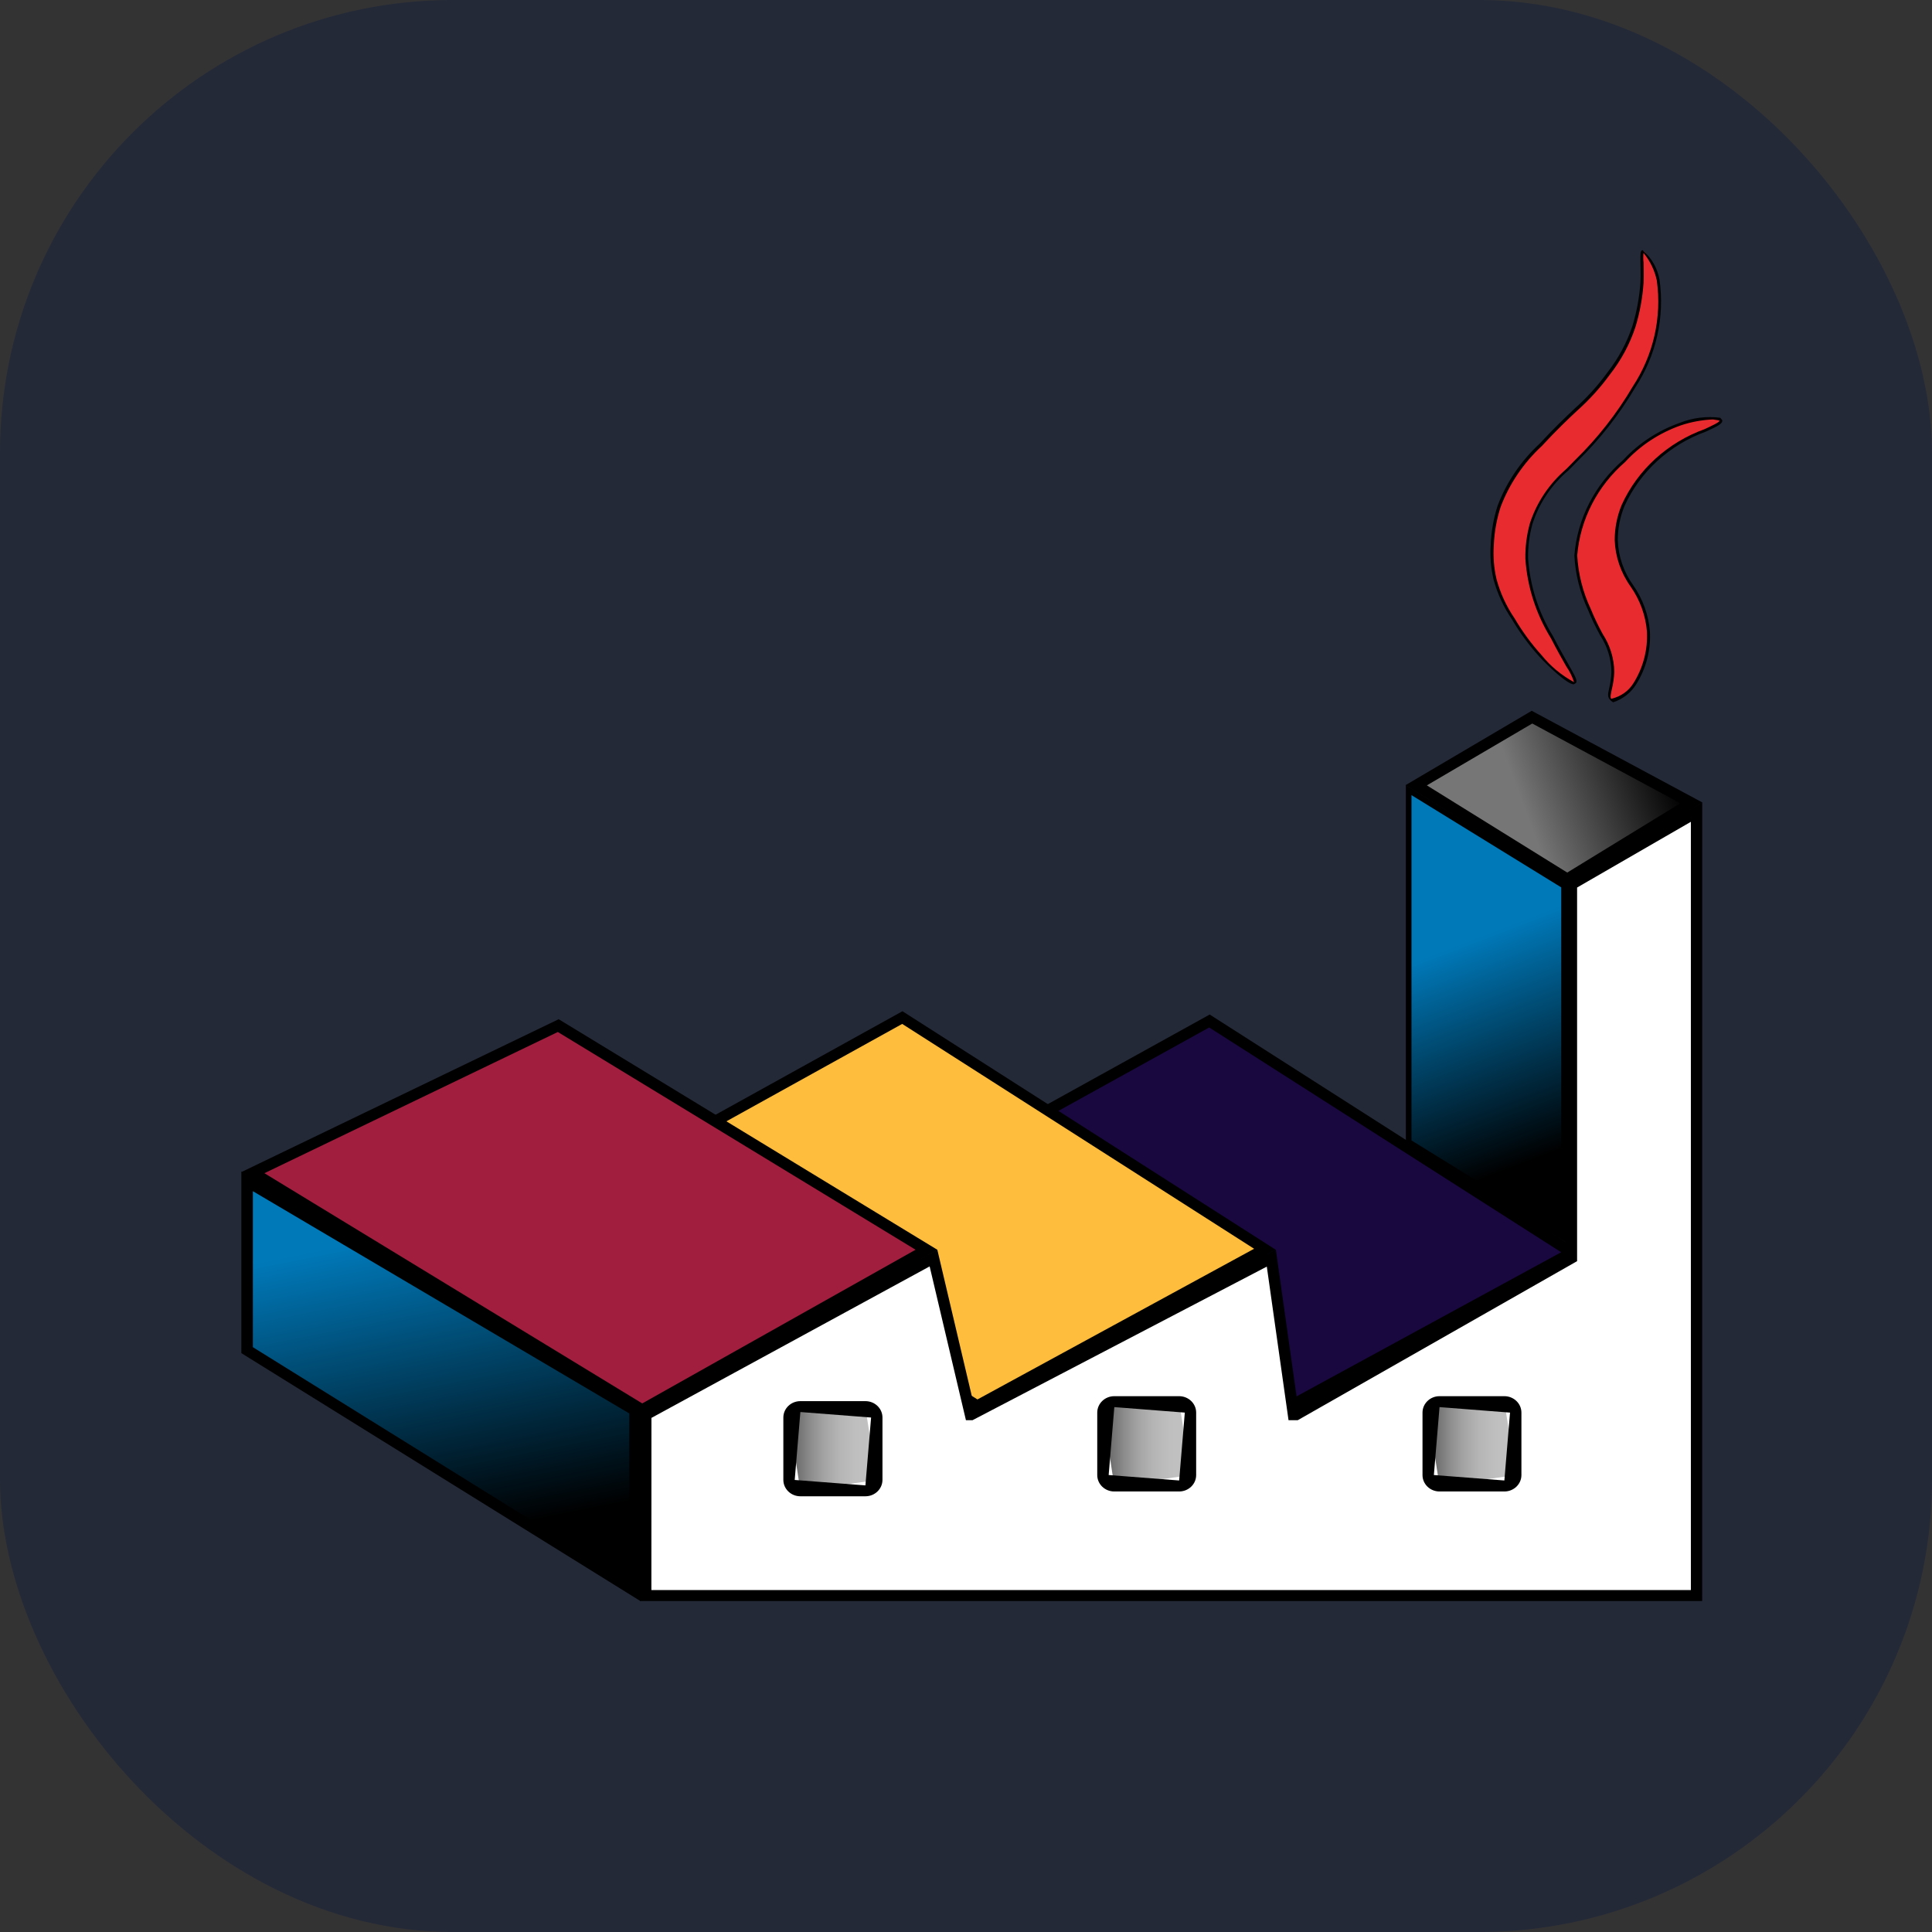 <svg width="256px" height="256px" viewBox="0 0 256 256" xmlns="http://www.w3.org/2000/svg"
   xmlns:svg="http://www.w3.org/2000/svg">
   <rect x="0" y="0" width="256" height="256" fill="#333333" stroke="none"/>
   <rect width="256" height="256" rx="60" fill="#242938" id="rect1" />
   <defs id="defs27">
      <linearGradient id="linear0" gradientUnits="userSpaceOnUse" x1="-33.423" y1="-250.911" x2="-33.353"
         y2="-250.858" gradientTransform="matrix(297.072,208.008,108.6,-155.096,37387.785,-31856.152)">
         <stop offset="0" style="stop-color:rgb(46.275%,46.275%,46.275%);stop-opacity:1;" id="stop1" />
         <stop offset="1" style="stop-color:rgb(0%,0%,0%);stop-opacity:1;" id="stop2" />
      </linearGradient>
      <linearGradient id="linear1" gradientUnits="userSpaceOnUse" x1="-32.107" y1="-242.563" x2="-32.028"
         y2="-242.586" gradientTransform="matrix(648.648,454.192,138.448,-197.72,54432.168,-33197.152)">
         <stop offset="0" style="stop-color:rgb(0%,47.451%,72.549%);stop-opacity:1;" id="stop3" />
         <stop offset="1" style="stop-color:rgb(0%,0%,0%);stop-opacity:1;" id="stop4" />
      </linearGradient>
      <linearGradient id="linear2" gradientUnits="userSpaceOnUse" x1="-33.282" y1="-243.423" x2="-33.224"
         y2="-243.455" gradientTransform="matrix(480.024,336.12,273.472,-390.56,82744.039,-83752.672)">
         <stop offset="0" style="stop-color:rgb(0%,47.451%,72.549%);stop-opacity:1;" id="stop5" />
         <stop offset="1" style="stop-color:rgb(0%,0%,0%);stop-opacity:1;" id="stop6" />
      </linearGradient>
      <linearGradient id="linear3" gradientUnits="userSpaceOnUse" x1="12.356" y1="26.268" x2="14.011" y2="26.268"
         gradientTransform="scale(8)">
         <stop offset="0" style="stop-color:rgb(34.902%,34.902%,34.902%);stop-opacity:1;" id="stop7" />
         <stop offset="0.087" style="stop-color:rgb(43.137%,43.137%,43.137%);stop-opacity:1;" id="stop8" />
         <stop offset="0.242" style="stop-color:rgb(54.902%,54.902%,54.902%);stop-opacity:1;" id="stop9" />
         <stop offset="0.405" style="stop-color:rgb(64.314%,64.314%,64.314%);stop-opacity:1;" id="stop10" />
         <stop offset="0.577" style="stop-color:rgb(70.98%,70.98%,70.98%);stop-opacity:1;" id="stop11" />
         <stop offset="0.765" style="stop-color:rgb(74.902%,74.902%,74.902%);stop-opacity:1;" id="stop12" />
         <stop offset="1" style="stop-color:rgb(76.078%,76.078%,76.078%);stop-opacity:1;" id="stop13" />
      </linearGradient>
      <linearGradient id="linear4" gradientUnits="userSpaceOnUse" x1="18.291" y1="26.171" x2="19.946" y2="26.171"
         gradientTransform="scale(8)">
         <stop offset="0" style="stop-color:rgb(34.902%,34.902%,34.902%);stop-opacity:1;" id="stop14" />
         <stop offset="0.087" style="stop-color:rgb(43.137%,43.137%,43.137%);stop-opacity:1;" id="stop15" />
         <stop offset="0.242" style="stop-color:rgb(54.902%,54.902%,54.902%);stop-opacity:1;" id="stop16" />
         <stop offset="0.405" style="stop-color:rgb(64.314%,64.314%,64.314%);stop-opacity:1;" id="stop17" />
         <stop offset="0.577" style="stop-color:rgb(70.98%,70.98%,70.98%);stop-opacity:1;" id="stop18" />
         <stop offset="0.765" style="stop-color:rgb(74.902%,74.902%,74.902%);stop-opacity:1;" id="stop19" />
         <stop offset="1" style="stop-color:rgb(76.078%,76.078%,76.078%);stop-opacity:1;" id="stop20" />
      </linearGradient>
      <linearGradient id="linear5" gradientUnits="userSpaceOnUse" x1="24.44" y1="26.171" x2="26.096" y2="26.171"
         gradientTransform="scale(8)">
         <stop offset="0" style="stop-color:rgb(34.902%,34.902%,34.902%);stop-opacity:1;" id="stop21" />
         <stop offset="0.087" style="stop-color:rgb(43.137%,43.137%,43.137%);stop-opacity:1;" id="stop22" />
         <stop offset="0.242" style="stop-color:rgb(54.902%,54.902%,54.902%);stop-opacity:1;" id="stop23" />
         <stop offset="0.405" style="stop-color:rgb(64.314%,64.314%,64.314%);stop-opacity:1;" id="stop24" />
         <stop offset="0.577" style="stop-color:rgb(70.98%,70.98%,70.98%);stop-opacity:1;" id="stop25" />
         <stop offset="0.765" style="stop-color:rgb(74.902%,74.902%,74.902%);stop-opacity:1;" id="stop26" />
         <stop offset="1" style="stop-color:rgb(76.078%,76.078%,76.078%);stop-opacity:1;" id="stop27" />
      </linearGradient>
   </defs>
   <g id="surface1" transform="matrix(0.876,0,0,0.844,17.964,14.609)">
      <path style="fill:#19073f;fill-opacity:1;fill-rule:nonzero;stroke:none"
         d="m 162.441,142.977 54.84,36.367 -43.52,24.602 -54.875,-35.953 z m 0,0" id="path27" />
      <path style="fill:#000000;fill-opacity:1;fill-rule:nonzero;stroke:none"
         d="m 173.727,204.953 -0.438,-0.289 -56.043,-36.719 45.227,-25.977 56.449,37.438 z m -53.199,-36.906 53.266,34.898 41.848,-23.656 L 162.398,144 Z m 0,0"
         id="path28" />
      <path style="fill:url(#linear0);fill-rule:nonzero;stroke:none"
         d="m 211.207,95.273 24.137,13.461 -18.785,11.969 -22.855,-14.727 z m 0,0" id="path29" />
      <path style="fill:#000000;fill-opacity:1;fill-rule:nonzero;stroke:none"
         d="m 216.551,121.719 -24.461,-15.758 19.094,-11.68 25.824,14.398 z m -21.23,-15.727 21.238,13.688 17.105,-10.879 -22.398,-12.52 z m 0,0"
         id="path30" />
      <path style="fill:#ffbd3d;fill-opacity:1;fill-rule:nonzero;stroke:none"
         d="m 115.984,142.457 54.848,36.375 -43.52,24.602 -54.871,-35.953 z m 0,0" id="path31" />
      <path style="fill:#000000;fill-opacity:1;fill-rule:nonzero;stroke:none"
         d="M 127.281,204.434 126.84,204.145 70.801,167.434 116,141.449 l 56.449,37.438 z m -53.203,-36.906 53.266,34.871 41.848,-23.656 -53.23,-35.301 z m 0,0"
         id="path32" />
      <path style="fill:#a11e3f;fill-opacity:1;fill-rule:nonzero;stroke:none"
         d="m 63.922,143.727 55.711,35.203 -43.016,25.102 -58.875,-37.238 z m 0,0" id="path33" />
      <path style="fill:#000000;fill-opacity:1;fill-rule:nonzero;stroke:none"
         d="M 76.602,205.031 16,166.703 l 48,-24 57.312,36.219 z M 19.488,166.879 76.641,203.023 117.984,178.895 63.871,144.711 Z m 0,0"
         id="path34" />
      <path style="fill:url(#linear1);fill-rule:nonzero;stroke:none"
         d="m 16.887,168.168 58.656,35.953 v 28.383 l -58.656,-37.848 z m 0,0" id="path35" />
      <path style="fill:#000000;fill-opacity:1;fill-rule:nonzero;stroke:none"
         d="M 76.398,234.078 16,195.129 v -28.496 l 60.398,37.008 z M 17.742,194.191 74.688,230.93 V 204.602 L 17.742,169.703 Z m 0,0"
         id="path36" />
      <path style="fill:url(#linear2);fill-rule:nonzero;stroke:none"
         d="m 192.566,106.742 23.504,15.035 v 55.27 l -23.504,-15.07 z m 0,0" id="path37" />
      <path style="fill:#000000;fill-opacity:1;fill-rule:nonzero;stroke:none"
         d="m 216.504,177.832 -24.359,-15.625 v -56.246 l 24.359,15.574 z M 193,161.734 l 22.648,14.523 v -54.25 L 193,107.527 Z m 0,0"
         id="path38" />
      <path style="fill:#ffffff;fill-opacity:1;fill-rule:nonzero;stroke:none"
         d="m 217.191,180.207 v -58.656 l 18.922,-11.352 V 233.191 H 77.168 v -28.383 l 43.52,-24.602 5.594,24.602 h 0.086 l 45.41,-24.602 3.352,24.602 h 0.43 z m 0,0"
         id="path39" />
      <path style="fill:#000000;fill-opacity:1;fill-rule:nonzero;stroke:none"
         d="M 236.969,234.047 H 76.312 v -29.742 l 44.961,-25.418 5.598,24.664 45.602,-24.695 3.375,24.801 40.488,-23.93 V 121.062 l 20.641,-12.383 z M 78.023,232.328 H 235.258 V 111.711 l -17.211,10.32 v 58.656 l -0.422,0.25 -41.832,24.719 h -1.395 l -3.285,-24.113 -44.512,24.113 h -1 l -5.488,-24.145 -42.082,23.785 z m 0,0"
         id="path40" />
      <path style="fill:url(#linear3);fill-rule:nonzero;stroke:none"
         d="m 100.566,203.52 h 9.809 l 1.723,11.527 -11.531,1.723 -1.719,-11.531 z m 0,0"
         id="path41" />
      <path style="fill:#000000;fill-opacity:1;fill-rule:nonzero;stroke:none"
         d="m 110.398,217.602 h -9.84 c -1.422,0 -2.574,-1.156 -2.574,-2.578 v -9.785 c 0,-1.422 1.152,-2.574 2.574,-2.574 h 9.84 c 1.426,0 2.578,1.152 2.578,2.574 v 9.809 c -0.016,1.414 -1.164,2.555 -2.578,2.555 z m -9.84,-13.227 -0.855,10.664 10.695,0.855 0.859,-10.656 z m 0,0"
         id="path42" />
      <path style="fill:url(#linear4);fill-rule:nonzero;stroke:none"
         d="m 148.047,202.742 h 9.809 l 1.719,11.531 -11.527,1.719 -1.719,-11.527 z m 0,0"
         id="path43" />
      <path style="fill:#000000;fill-opacity:1;fill-rule:nonzero;stroke:none"
         d="m 157.855,216.848 h -9.816 c -1.422,0 -2.574,-1.152 -2.574,-2.574 v -9.809 c 0,-1.422 1.152,-2.578 2.574,-2.578 h 9.809 c 1.422,0 2.578,1.156 2.578,2.578 v 9.809 c 0,1.418 -1.148,2.57 -2.57,2.574 z m -9.809,-13.246 -0.855,10.664 10.664,0.855 0.855,-10.656 z m 0,0"
         id="path44" />
      <path style="fill:url(#linear5);fill-rule:nonzero;stroke:none"
         d="m 197.238,202.742 h 9.809 l 1.723,11.531 -11.531,1.719 -1.719,-11.527 z m 0,0"
         id="path45" />
      <path style="fill:#000000;fill-opacity:1;fill-rule:nonzero;stroke:none"
         d="m 207.047,216.848 h -9.809 c -1.422,0 -2.574,-1.152 -2.574,-2.574 v -9.809 c 0,-1.422 1.152,-2.578 2.574,-2.578 h 9.809 c 1.422,0 2.578,1.156 2.578,2.578 v 9.809 c 0,1.422 -1.156,2.574 -2.578,2.574 z m -9.809,-13.246 -0.855,10.664 10.664,0.855 0.855,-10.656 z m 0,0"
         id="path46" />
      <path style="fill:#e82b2e;fill-opacity:1;fill-rule:nonzero;stroke:none"
         d="m 217.719,89.84 c -0.414,0.551 -3.336,-2.098 -5.223,-4.207 -1.57,-1.801 -2.953,-3.758 -4.129,-5.84 -1.254,-1.898 -2.191,-3.992 -2.766,-6.191 -0.406,-1.789 -0.543,-3.629 -0.418,-5.457 0.086,-2.035 0.434,-4.047 1.031,-5.992 1.324,-3.664 3.48,-6.969 6.297,-9.656 3.648,-3.52 7.074,-7.262 10.266,-11.199 1.691,-2.234 2.988,-4.742 3.832,-7.418 0.648,-2.227 1.055,-4.523 1.207,-6.84 0.152,-2.91 -0.199,-4.742 0.184,-4.902 0.383,-0.16 1.719,2.191 2.297,4.512 0.773,5.855 -0.523,11.797 -3.664,16.801 -2.395,4.23 -5.34,8.125 -8.754,11.582 -3.117,2.613 -5.465,6.027 -6.789,9.871 -0.488,1.793 -0.719,3.641 -0.691,5.496 0.281,4.355 1.586,8.582 3.809,12.336 2.305,4.578 3.84,6.664 3.512,7.105 z m 0,0"
         id="path47" />
      <path style="fill:#000000;fill-opacity:1;fill-rule:nonzero;stroke:none"
         d="m 217.543,90.129 c -0.992,0 -3.934,-2.922 -5.207,-4.352 -1.582,-1.812 -2.973,-3.781 -4.16,-5.875 -1.258,-1.918 -2.191,-4.027 -2.77,-6.246 -0.41,-1.809 -0.551,-3.668 -0.422,-5.52 0.086,-2.055 0.434,-4.086 1.039,-6.047 1.344,-3.688 3.516,-7.016 6.344,-9.73 2.352,-2.648 4,-4.223 5.273,-5.488 1.859,-1.711 3.527,-3.617 4.977,-5.688 1.676,-2.215 2.965,-4.703 3.809,-7.352 0.645,-2.215 1.047,-4.492 1.199,-6.793 0.062,-1.27 0,-2.352 0,-3.145 0,-1.27 -0.051,-1.797 0.305,-1.941 1.488,1.316 2.262,2.914 2.582,4.633 0.809,5.91 -0.492,11.922 -3.68,16.965 -2.41,4.246 -5.367,8.156 -8.801,11.625 -0.438,0.48 -0.871,0.93 -1.297,1.367 -2.559,2.246 -4.445,5.16 -5.445,8.418 -0.465,1.754 -0.688,3.566 -0.656,5.383 0.285,4.32 1.582,8.512 3.781,12.242 0.914,1.848 1.723,3.316 2.312,4.391 1.035,1.879 1.426,2.582 1.137,2.953 z m 10.555,-67.73 c -0.059,0.508 -0.059,1.016 0,1.523 0,0.797 0.055,1.887 0,3.199 -0.156,2.332 -0.562,4.641 -1.219,6.887 -0.852,2.691 -2.16,5.219 -3.863,7.473 -1.465,2.094 -3.152,4.02 -5.031,5.75 -1.297,1.266 -2.914,2.832 -5.258,5.465 -2.789,2.68 -4.93,5.965 -6.254,9.602 -0.598,1.93 -0.941,3.926 -1.023,5.941 -0.125,1.812 0.012,3.633 0.414,5.402 0.57,2.18 1.492,4.254 2.73,6.137 1.168,2.066 2.543,4.008 4.102,5.797 1.332,1.715 2.996,3.148 4.891,4.211 -0.27,-0.879 -0.668,-1.715 -1.18,-2.48 -0.59,-1.074 -1.398,-2.543 -2.316,-4.41 -2.258,-3.801 -3.582,-8.082 -3.867,-12.496 -0.027,-1.855 0.199,-3.707 0.672,-5.504 1.031,-3.32 2.949,-6.293 5.555,-8.598 0.414,-0.441 0.848,-0.891 1.285,-1.367 3.402,-3.445 6.336,-7.324 8.723,-11.539 3.137,-4.953 4.426,-10.852 3.648,-16.664 -0.32,-1.578 -1.008,-3.062 -2.008,-4.328 z m 0,0"
         id="path48" />
      <path style="fill:#e82b2e;fill-opacity:1;fill-rule:nonzero;stroke:none"
         d="m 239.777,48.695 c -0.152,-0.703 -3.457,-0.32 -6.129,0.586 -3.262,1.188 -6.176,3.172 -8.473,5.773 -4.246,3.832 -6.871,9.141 -7.328,14.84 0.16,2.93 0.859,5.805 2.062,8.48 1.77,4.578 3.641,6.184 3.555,9.801 -0.059,2.398 -0.914,3.871 -0.387,4.391 0.531,0.523 2.516,-0.797 3.699,-2.504 1.488,-2.457 2.211,-5.305 2.07,-8.176 -0.367,-6.52 -4.801,-8.117 -4.863,-14.398 0.004,-1.852 0.355,-3.688 1.031,-5.41 3.543,-10.008 15.047,-12.062 14.762,-13.383 z m 0,0"
         id="path49" />
      <path style="fill:#000000;fill-opacity:1;fill-rule:nonzero;stroke:none"
         d="m 223.473,92.938 c -0.922,-0.578 -0.793,-1.184 -0.594,-2.105 0.207,-0.867 0.328,-1.754 0.359,-2.648 -0.023,-2.043 -0.617,-4.035 -1.711,-5.758 -0.68,-1.289 -1.289,-2.609 -1.824,-3.961 -1.215,-2.699 -1.918,-5.605 -2.07,-8.562 0.441,-5.758 3.086,-11.129 7.383,-14.992 2.324,-2.621 5.266,-4.625 8.559,-5.832 C 235.512,48.277 237.625,48 239.703,48.281 L 240,48.648 c 0.121,0.559 -0.734,0.969 -2.449,1.793 -5.523,2.074 -9.973,6.293 -12.336,11.703 -0.668,1.699 -1.012,3.508 -1.016,5.336 0.078,2.535 0.887,4.992 2.328,7.078 1.465,2.176 2.34,4.695 2.535,7.312 0.152,2.922 -0.586,5.816 -2.109,8.312 -0.777,1.273 -1.965,2.238 -3.367,2.738 z m 15.113,-44.395 c -1.66,0.074 -3.301,0.387 -4.867,0.938 -3.227,1.18 -6.105,3.148 -8.383,5.719 -4.219,3.785 -6.82,9.047 -7.273,14.695 0.16,2.902 0.852,5.754 2.051,8.402 0.527,1.336 1.129,2.645 1.797,3.918 1.125,1.789 1.734,3.852 1.762,5.961 -0.035,0.918 -0.16,1.832 -0.375,2.727 -0.152,0.73 -0.281,1.305 -0.074,1.504 1.578,-0.41 2.656,-1.309 3.363,-2.477 1.453,-2.422 2.16,-5.219 2.031,-8.043 -0.195,-2.547 -1.051,-5 -2.48,-7.117 -1.48,-2.152 -2.312,-4.68 -2.402,-7.289 0.004,-1.879 0.355,-3.742 1.043,-5.488 2.402,-5.52 6.945,-9.828 12.582,-11.938 1.008,-0.488 2.266,-1.086 2.215,-1.312 l -0.062,-0.055 z m 0,0"
         id="path50" />
   </g>
</svg>